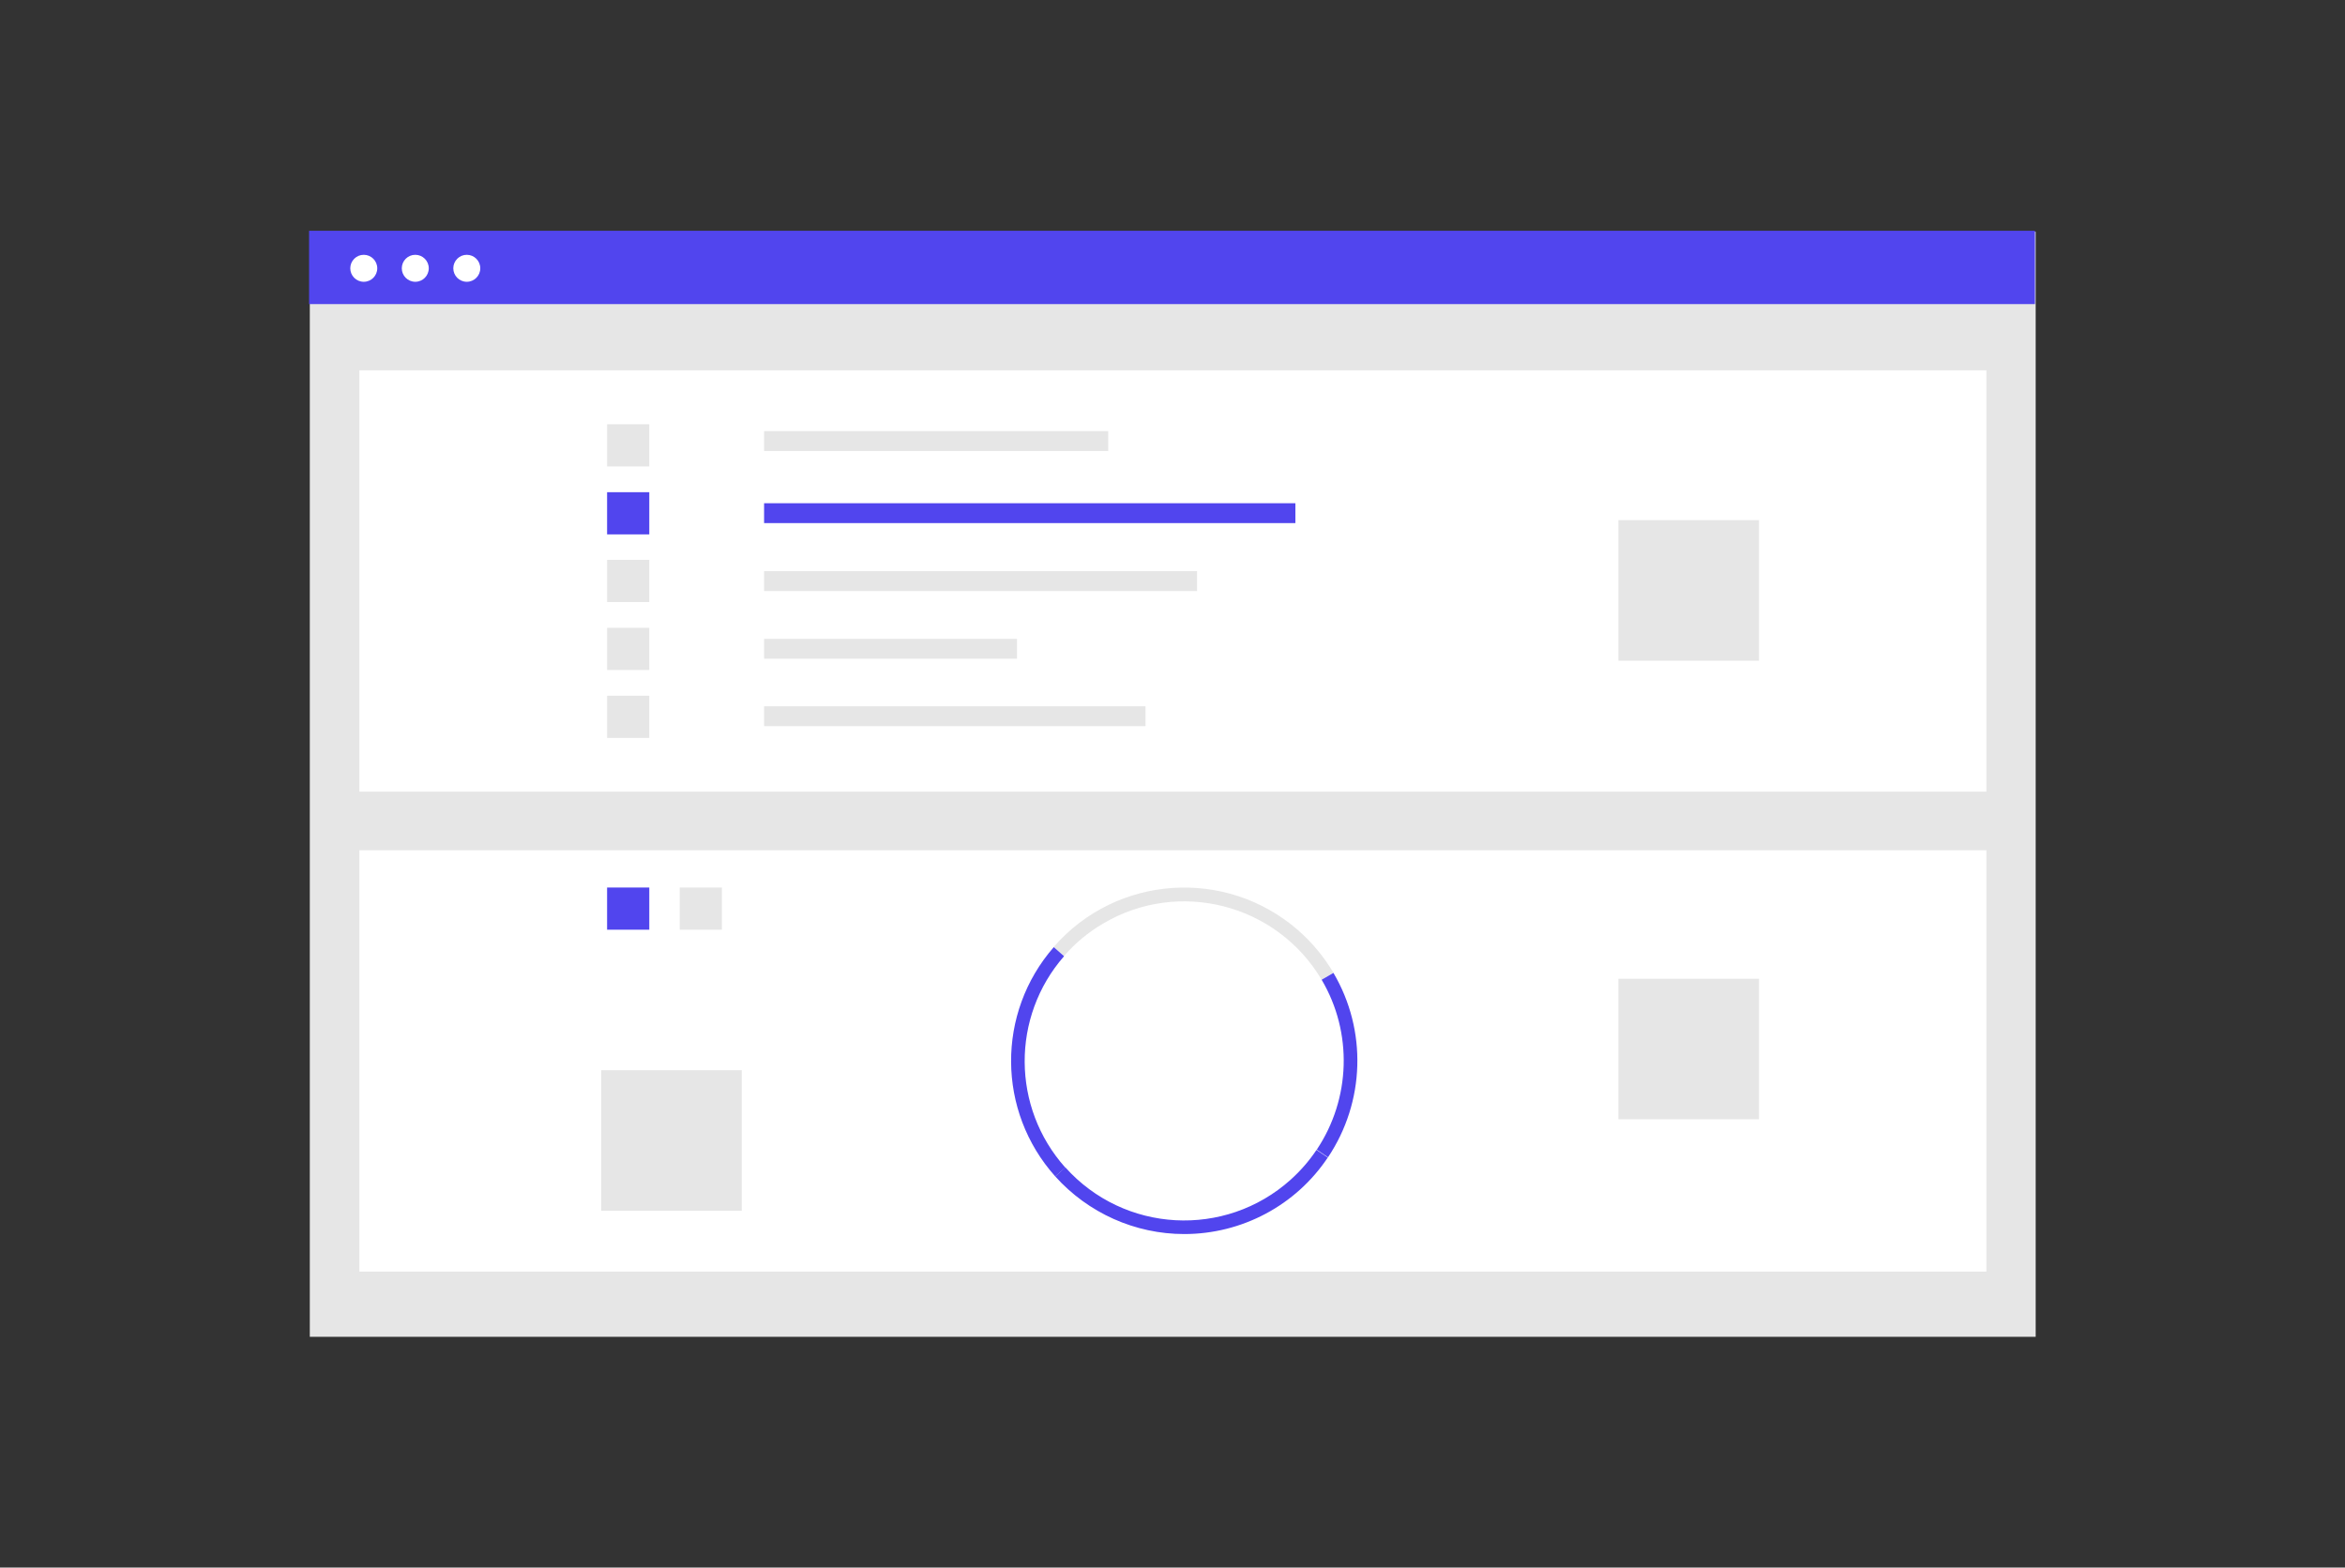 <?xml version="1.0" encoding="utf-8"?>
<!-- Generator: Adobe Illustrator 25.0.0, SVG Export Plug-In . SVG Version: 6.00 Build 0)  -->
<svg version="1.1" id="Layer_1" xmlns="http://www.w3.org/2000/svg" xmlns:xlink="http://www.w3.org/1999/xlink" x="0px" y="0px"
	 viewBox="0 0 956 639.2" style="enable-background:new 0 0 956 639.2;" xml:space="preserve">
<rect x="0" y="0" width="956" height="639.2" fill="#333333" stroke="none"/>
<style type="text/css">
	.st0{fill:#E6E6E6;}
	.st1{fill:#FFFFFF;}
	.st2{fill:#5145EE;}
</style>
<g>
	<rect x="126.3" y="94.5" class="st0" width="703.6" height="450.6"/>
	<rect x="146.5" y="151" class="st1" width="663.3" height="171.8"/>
	<rect x="311.5" y="175.8" class="st0" width="140.3" height="8.1"/>
	<rect x="311.5" y="205.2" class="st2" width="216.6" height="8.1"/>
	<rect x="311.5" y="232.9" class="st0" width="176.5" height="8.1"/>
	<rect x="311.5" y="260.5" class="st0" width="103.1" height="8.1"/>
	<rect x="311.5" y="288" class="st0" width="155.5" height="8.1"/>
	<rect x="247.5" y="173" class="st0" width="17.2" height="17.2"/>
	<rect x="247.5" y="200.7" class="st2" width="17.2" height="17.2"/>
	<rect x="247.5" y="228.3" class="st0" width="17.2" height="17.2"/>
	<rect x="247.5" y="256" class="st0" width="17.2" height="17.2"/>
	<rect x="247.5" y="283.7" class="st0" width="17.2" height="17.2"/>
	<rect x="659.8" y="212.1" class="st0" width="57.3" height="57.3"/>
	<rect x="146.5" y="346.7" class="st1" width="663.3" height="171.8"/>
	<rect x="277.1" y="361.9" class="st0" width="17.2" height="17.2"/>
	<rect x="247.5" y="361.9" class="st2" width="17.2" height="17.2"/>
	<path class="st0" d="M538.8,399.5c-18.3-30.9-58.2-41.2-89.1-22.9c-6,3.5-11.4,8-15.9,13.2l-4.2-3.7c25.6-29.4,70.2-32.4,99.6-6.8
		c5.7,5,10.5,10.8,14.4,17.3L538.8,399.5z"/>
	<path class="st2" d="M541.4,471.9l-4.6-3.1c13.9-20.8,14.7-47.8,2-69.3l4.8-2.8C557.4,420.1,556.5,449.3,541.4,471.9L541.4,471.9z"
		/>
	<path class="st2" d="M430.2,479.7c-23.8-26.6-24-66.7-0.6-93.5l4.2,3.7c-21.6,24.7-21.4,61.7,0.5,86.2L430.2,479.7z"/>
	<path class="st2" d="M482.8,503.2c-20.1,0-39.2-8.6-52.6-23.5l4.1-3.7c24,26.8,65.1,29,91.8,5.1c4-3.6,7.6-7.7,10.6-12.2l4.6,3.1
		C528.3,491.5,506.3,503.2,482.8,503.2z"/>
	<rect x="659.8" y="399.1" class="st0" width="57.3" height="57.3"/>
	<rect x="245.1" y="436.4" class="st0" width="57.3" height="57.3"/>
	<rect x="126" y="94.1" class="st2" width="703.6" height="29.9"/>
	<circle class="st1" cx="148.3" cy="109.4" r="5.5"/>
	<circle class="st1" cx="169.3" cy="109.4" r="5.5"/>
	<circle class="st1" cx="190.3" cy="109.4" r="5.5"/>
</g>
</svg>

